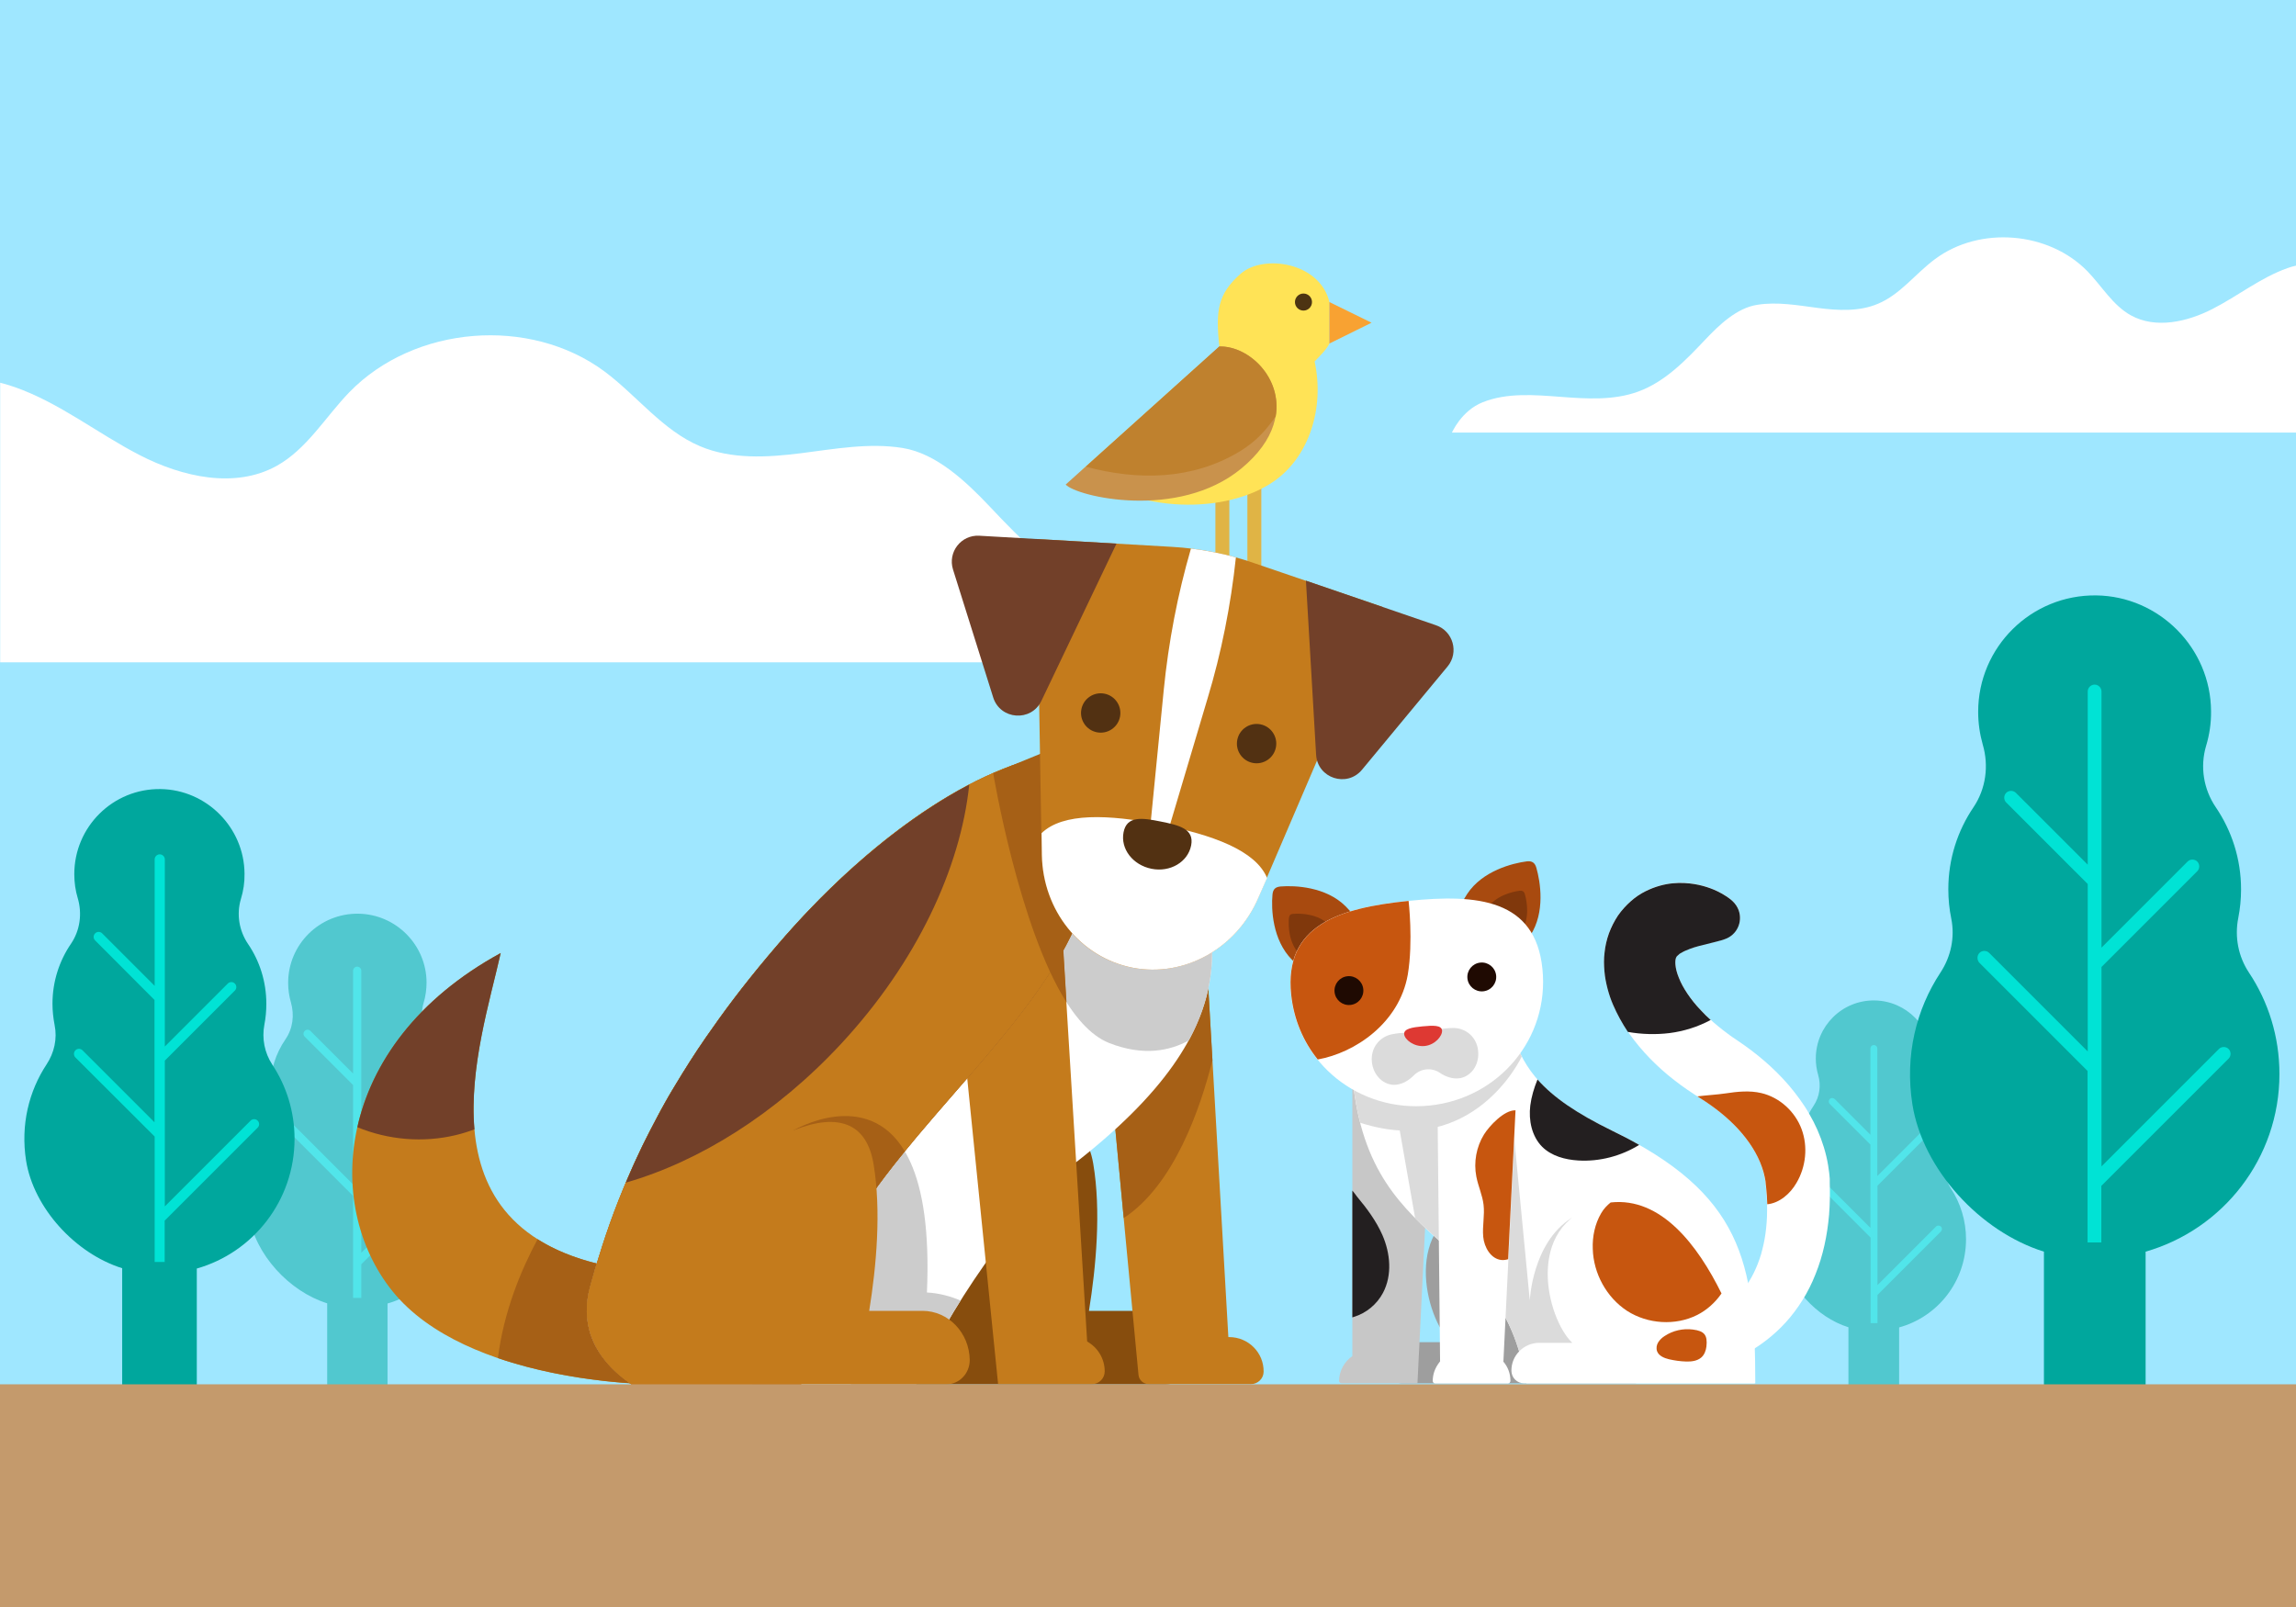 <?xml version="1.0" encoding="utf-8"?>
<!-- Generator: Adobe Illustrator 19.2.1, SVG Export Plug-In . SVG Version: 6.00 Build 0)  -->
<svg version="1.1" id="Layer_1" xmlns="http://www.w3.org/2000/svg" xmlns:xlink="http://www.w3.org/1999/xlink" x="0px" y="0px"
	 viewBox="0 0 1400 980" style="enable-background:new 0 0 1400 980;" xml:space="preserve">
<style type="text/css">
	.st0{fill:#55B76E;}
	.st1{fill:#D9898A;}
	.st2{fill:#EDABAD;}
	.st3{fill:#1C75BC;}
	.st4{fill:#603913;}
	.st5{fill:#D1D3D4;}
	.st6{fill:#36322F;}
	.st7{fill:#AEB8B1;}
	.st8{fill:#BF5256;}
	.st9{fill:#E07477;}
	.st10{fill:#F4FCF1;}
	.st11{fill:#5D5B5E;}
	.st12{fill:#BCBEC0;}
	.st13{fill:#FFA3A6;}
	.st14{fill:#1F1C1B;}
	.st15{fill:#90D3F0;}
	.st16{fill:url(#SVGID_1_);}
	.st17{fill:#FFFFFF;}
	.st18{fill:#75C4E6;}
	.st19{fill:#00A79D;}
	.st20{fill:#122838;}
	.st21{fill:#AB663E;}
	.st22{fill:#BF7A50;}
	.st23{fill:#5C2714;}
	.st24{fill:#89391E;}
	.st25{fill:#FFADAD;}
	.st26{fill:#0A548F;}
	.st27{fill:#FF6B9C;}
	.st28{fill:#DB4F7E;}
	.st29{fill:#27AAE1;}
	.st30{fill:#E09292;}
	.st31{fill:#9FE7FF;}
	.st32{opacity:0.49;}
	.st33{fill:#00E3D5;}
	.st34{fill:#E0B445;}
	.st35{fill:#FFE356;}
	.st36{fill:#C9924C;}
	.st37{fill:#BF812E;}
	.st38{fill:#F8A232;}
	.st39{fill:#4D3412;}
	.st40{fill:#231F20;}
	.st41{fill:#C7560F;}
	.st42{fill:#9E9E9E;}
	.st43{fill:#C7C7C7;}
	.st44{fill:#DBDBDB;}
	.st45{fill:#A84A0F;}
	.st46{fill:#80380C;}
	.st47{fill:#1F0A02;}
	.st48{fill:#DE3933;}
	.st49{fill:#C47B1C;}
	.st50{fill:#A66016;}
	.st51{fill:#874D0D;}
	.st52{fill:#CCCCCC;}
	.st53{fill:#724029;}
	.st54{fill:#523112;}
	.st55{fill:#C49A6C;}
	.st56{opacity:0.8;fill:#F9F9F9;}
	.st57{fill:#36D186;}
	.st58{fill:#2DAD6E;}
	.st59{opacity:0.15;}
	.st60{fill:#F8DB6B;}
	.st61{fill:#F8E38A;}
	.st62{fill:#4A1607;}
	.st63{fill:#692108;}
	.st64{fill:#90300A;}
	.st65{fill:#292929;}
	.st66{fill:#9E5136;}
	.st67{fill:#542F1E;}
	.st68{fill:#A38360;}
	.st69{fill:url(#SVGID_2_);}
	.st70{fill:#F7941E;}
	.st71{fill:#F9ED32;}
	.st72{fill:#E6E7E8;}
	.st73{fill:#6D6E71;}
	.st74{fill:#F15A29;}
	.st75{fill:#C44318;}
	.st76{fill:#FAB980;}
	.st77{fill:#A13713;}
	.st78{fill:#541F0E;}
	.st79{fill:#FFC94D;}
	.st80{fill:#705339;}
	.st81{fill:#DBA370;}
	.st82{fill:#FAE2CF;}
	.st83{fill:#F0D0B4;}
	.st84{fill:#C99567;}
	.st85{fill:#B0825A;}
	.st86{fill:#00544F;}
	.st87{clip-path:url(#SVGID_4_);}
	.st88{fill:#415354;}
	.st89{fill:#B0FCFF;}
	.st90{fill:#57402D;}
</style>
<g>
	<rect x="0" class="st31" width="1400" height="980"/>
	<path class="st17" d="M830.4,372.5c-24.8-9.9-52.7-7.5-79.3-5.5s-54.2,3.8-79.3-5.3c-27.4-10-48.5-31.8-68.5-53
		c-14.3-15.1-32.4-32.2-52.9-35.5c-20.5-3.3-41.5,0.6-62.1,3.2c-20.6,2.6-42.4,3.8-61.5-4.3c-22.7-9.6-38.3-30.7-58.1-45.5
		c-45.6-33.9-116.1-28.2-155.7,12.6c-14.7,15.2-25.8,34.6-44.3,44.9c-25.4,14.1-57.6,6.8-83.4-6.5c-25.9-13.3-49-32-76.5-41.6
		c-2.8-1-5.7-1.8-8.7-2.6v170.5h861.9C861.9,403.9,852.6,381.4,830.4,372.5z"/>
	<path class="st17" d="M904.1,245.3c14.8-5.9,31.5-4.5,47.4-3.3c15.9,1.2,32.4,2.3,47.4-3.2c16.4-6,28.9-19,40.9-31.7
		c8.5-9,19.3-19.3,31.6-21.2c12.3-2,24.8,0.3,37.1,1.9c12.3,1.6,25.3,2.3,36.7-2.6c13.6-5.7,22.8-18.4,34.7-27.2
		c27.2-20.3,69.3-16.9,93,7.5c8.8,9.1,15.4,20.7,26.4,26.8c15.2,8.4,34.4,4,49.8-3.9c15.5-7.9,29.3-19.1,45.7-24.9
		c1.7-0.6,3.4-1.1,5.2-1.5v101.8H885.3C885.3,264.1,890.8,250.6,904.1,245.3z"/>
	<g class="st32">
		<path class="st19" d="M284.8,730.5c0-13.6-4.1-26.2-11-36.8c-3.8-5.8-5.2-12.9-3.9-19.8c0.7-3.3,1-6.8,1-10.3
			c0-11-3.4-21.3-9.1-29.7c-4.4-6.5-5.8-14.7-3.5-22.3c1.2-4,1.8-8.2,1.8-12.5c-0.1-22.9-18.7-41.6-41.6-41.9
			c-23.6-0.3-42.8,18.7-42.8,42.2c0,4.1,0.6,8.1,1.7,11.9c2.2,7.7,1.2,16-3.4,22.6c-5.8,8.5-9.2,18.7-9.2,29.8
			c0,3.6,0.4,7.2,1.1,10.6c1.4,6.8-0.1,13.8-3.9,19.5c-8.8,13.3-13,30-10.1,47.7c3.7,23.5,24.5,46.1,47.6,53.3v92.4h36.8v-92.3
			C264.3,786.8,284.8,761.1,284.8,730.5z"/>
		<path class="st33" d="M176.1,686.6c1-1,2.5-1,3.5,0l35.7,35.7v-60.6l-29.5-29.5c-1-1-1-2.5,0-3.5c1-1,2.5-1,3.5,0l26,26V592
			c0-1.4,1.1-2.5,2.5-2.5c1.4,0,2.5,1.1,2.5,2.5v68.7c0,0,0,0,0,0v24.1l31.2-31.2c1-1,2.5-1,3.5,0c1,1,1,2.5,0,3.5l-34.7,34.7V764
			l42.6-42.6c1-1,2.5-1,3.5,0c1,1,1,2.5,0,3.5l-46.1,46.1v20.5h-5v-62.2l-39.2-39.2C175.2,689.2,175.2,687.6,176.1,686.6z"/>
	</g>
	<g class="st32">
		<path class="st19" d="M1198.8,755.7c0-11.4-3.4-22-9.2-30.9c-3.2-4.9-4.4-10.9-3.3-16.6c0.6-2.8,0.8-5.7,0.8-8.7
			c0-9.3-2.8-17.8-7.7-25c-3.7-5.5-4.8-12.3-2.9-18.7c1-3.3,1.5-6.8,1.5-10.5c-0.1-19.2-15.7-34.9-34.9-35.2
			c-19.8-0.3-35.9,15.7-35.9,35.4c0,3.5,0.5,6.8,1.4,9.9c1.9,6.4,1,13.4-2.8,19c-4.8,7.1-7.7,15.7-7.7,25c0,3,0.3,6,0.9,8.9
			c1.2,5.7-0.1,11.5-3.3,16.4c-7.4,11.2-10.9,25.2-8.5,40c3.1,19.7,20.5,38.7,39.9,44.7v77.5h30.9v-77.4
			C1181.6,803,1198.8,781.4,1198.8,755.7z"/>
		<path class="st33" d="M1107.6,718.9c0.8-0.8,2.1-0.8,3,0l29.9,29.9V698l-24.8-24.8c-0.8-0.8-0.8-2.1,0-3c0.8-0.8,2.1-0.8,3,0
			l21.8,21.8v-52.6c0-1.2,0.9-2.1,2.1-2.1c1.2,0,2.1,0.9,2.1,2.1v57.6c0,0,0,0,0,0v20.2l26.2-26.2c0.8-0.8,2.1-0.8,3,0
			c0.8,0.8,0.8,2.1,0,3l-29.1,29.1v60.6l35.7-35.7c0.8-0.8,2.1-0.8,3,0c0.8,0.8,0.8,2.1,0,3l-38.7,38.7v17.2h-4.2v-52.2l-32.9-32.9
			C1106.8,721.1,1106.8,719.7,1107.6,718.9z"/>
	</g>
	<g>
		<path class="st19" d="M1389.9,655c0-22.9-6.8-44.2-18.6-61.9c-6.5-9.8-8.8-21.8-6.5-33.3c1.1-5.6,1.7-11.4,1.7-17.4
			c0-18.6-5.7-35.8-15.4-50.1c-7.5-11-9.7-24.8-5.9-37.5c2-6.7,3.1-13.7,3-21.1c-0.2-38.5-31.6-70.1-70-70.6
			c-39.7-0.5-72,31.5-72,71c0,6.9,1,13.6,2.8,20c3.8,12.9,1.9,26.9-5.6,38.1c-9.7,14.3-15.4,31.5-15.4,50.1c0,6.1,0.6,12.1,1.8,17.9
			c2.3,11.4-0.2,23.2-6.6,32.9c-14.8,22.5-21.8,50.5-17.1,80.4c6.3,39.6,41.2,77.6,80.2,89.8v155.5h62V763.3
			C1355.4,749.8,1389.9,706.4,1389.9,655z"/>
		<path class="st33" d="M1207,581.1c1.6-1.6,4.3-1.6,5.9,0l60.1,60.1V539.1l-49.7-49.7c-1.6-1.6-1.6-4.3,0-5.9
			c1.6-1.6,4.3-1.6,5.9,0l43.8,43.8V421.7c0-2.3,1.9-4.2,4.2-4.2c2.3,0,4.2,1.9,4.2,4.2v115.7c0,0,0,0,0,0v40.5l52.5-52.5
			c1.6-1.6,4.3-1.6,5.9,0c1.6,1.6,1.6,4.3,0,5.9l-58.4,58.4v121.6l71.6-71.6c1.6-1.6,4.3-1.6,5.9,0c1.6,1.6,1.6,4.3,0,5.9
			l-77.6,77.6v34.5h-8.4V653.1l-66-66C1205.4,585.4,1205.4,582.7,1207,581.1z"/>
	</g>
	<g>
		<path class="st19" d="M179.6,694.5c0-16.7-5-32.3-13.6-45.3c-4.7-7.2-6.4-15.9-4.8-24.3c0.8-4.1,1.2-8.4,1.2-12.7
			c0-13.6-4.1-26.2-11.2-36.6c-5.4-8-7.1-18.1-4.3-27.4c1.5-4.9,2.3-10,2.2-15.4c-0.2-28.1-23.1-51.2-51.2-51.6
			c-29-0.4-52.6,23-52.6,51.9c0,5.1,0.7,10,2.1,14.6c2.8,9.5,1.4,19.7-4.1,27.8c-7.1,10.4-11.3,23-11.3,36.6c0,4.5,0.5,8.8,1.3,13
			c1.7,8.3-0.2,16.9-4.9,24c-10.8,16.4-15.9,36.9-12.5,58.7c4.6,28.9,30.1,56.7,58.6,65.6v113.6H120V773.6
			C154.4,763.8,179.6,732.1,179.6,694.5z"/>
		<path class="st33" d="M46,640.5c1.2-1.2,3.1-1.2,4.3,0l43.9,43.9v-74.6L58,573.5c-1.2-1.2-1.2-3.1,0-4.3c1.2-1.2,3.1-1.2,4.3,0
			l32,32v-77.1c0-1.7,1.4-3.1,3.1-3.1c1.7,0,3.1,1.4,3.1,3.1v84.5c0,0,0,0,0,0v29.6l38.4-38.4c1.2-1.2,3.1-1.2,4.3,0
			c1.2,1.2,1.2,3.1,0,4.3l-42.7,42.7v88.9l52.3-52.3c1.2-1.2,3.1-1.2,4.3,0c1.2,1.2,1.2,3.1,0,4.3l-56.7,56.7v25.2h-6.1v-76.5
			L46,644.9C44.8,643.7,44.8,641.7,46,640.5z"/>
	</g>
	<g>
		<g>
			<rect x="741.1" y="259.8" class="st34" width="8.5" height="94.2"/>
			<rect x="760.6" y="259.8" class="st34" width="8.5" height="94.2"/>
			<path class="st35" d="M810.6,209.6v-25.4c-5.7-24.3-40.5-29.5-54.3-17.1c-13.6,12.2-15.2,21.9-12.8,44.3l-84,75.5
				c33.6,26.4,88.3,26.8,117.3,6.6c21.3-14.8,31-44.5,24.8-73.1C804.6,217.3,808.7,213.3,810.6,209.6z"/>
			<path class="st36" d="M744.2,211.3h-0.7l-93.7,84.2c6.7,7.4,68.5,21.9,107-9.7C799.8,250.4,769.2,211.3,744.2,211.3z"/>
			<path class="st37" d="M744.2,211.3h-0.7l-81.4,73.3c31.9,8.6,64.8,8,93.3-9c11.9-7.1,17.6-14.9,22.5-21.7
				C781.8,230.3,761.7,211.3,744.2,211.3z"/>
			<polygon class="st38" points="836.3,196.8 810.6,184.2 810.6,209.5 			"/>
			<circle class="st39" cx="794.8" cy="184.2" r="5.2"/>
		</g>
		<g>
			<g>
				<path class="st17" d="M1028.8,837.2c0,0,0.4-0.1,1.1-0.2c0.4-0.1,0.8-0.1,1.3-0.2c0.5-0.1,1.1-0.2,1.9-0.3
					c3.2-0.6,7.6-1.6,13.2-3.3c1.4-0.4,2.9-0.9,4.4-1.5c1.5-0.6,3.1-1.2,4.8-1.9c3.3-1.4,6.9-3.1,10.6-5.2
					c7.4-4.2,15.4-10.1,22.7-18.1c1.8-2,3.6-4.1,5.3-6.4c1.7-2.2,3.3-4.6,4.9-7.1c3.1-4.9,5.8-10.3,8-15.9
					c4.6-11.3,7.2-23.7,8.3-36.4c0.5-6.3,0.6-12.9,0.4-19.2l0-1.2l0-0.6l0-0.1l0-0.5l0-0.3l-0.2-2.2c-0.1-1-0.2-2.1-0.4-3.2
					l-0.4-2.8c-0.6-3.7-1.5-7.4-2.6-11c-2.2-7.2-5.2-14-8.9-20.3c-1.8-3.2-3.8-6.2-5.9-9.1c-2.1-2.9-4.3-5.7-6.6-8.4
					c-9.2-10.7-19.9-19.6-30.9-27c-1.1-0.8-2.3-1.6-3.4-2.3l-1.4-1c-0.5-0.3-1-0.7-1.5-1.1c-2-1.5-4-3-5.9-4.6
					c-3.8-3.1-7.3-6.4-10.4-9.7c-3.1-3.3-5.9-6.7-8.2-10.1c-2.3-3.4-4.1-6.7-5.3-9.8c-1.3-3.1-1.9-5.8-2.1-8
					c-0.2-2.2,0.1-3.6,0.4-4.3c0.3-0.7,0.5-0.9,1-1.3c0.2-0.2,0.5-0.5,0.9-0.8c0.2-0.1,0.4-0.3,0.7-0.5c0.2-0.2,0.6-0.3,0.9-0.5
					c1.3-0.7,2.9-1.5,4.8-2.2c1.8-0.7,3.8-1.3,5.7-1.8c3.9-1.1,7.5-1.9,10-2.5c1.3-0.4,2.3-0.6,3-0.8c0.7-0.2,1.1-0.3,1.1-0.3
					l1.7-0.6c7.2-2.5,10.9-10.4,8.4-17.5c-0.8-2.2-2.1-4.1-3.7-5.6c0,0-0.3-0.3-1-0.9c-0.7-0.6-1.7-1.4-3.2-2.3
					c-2.9-1.9-7.3-4.3-13.8-6.1c-3.3-0.9-7.1-1.6-11.5-1.8c-4.4-0.2-9.5,0.2-15.1,1.7c-2.8,0.8-5.7,1.9-8.7,3.4c-3,1.5-6,3.5-8.8,6
					c-2.8,2.5-5.5,5.4-7.8,8.7c-2.3,3.3-4.2,7-5.5,10.8c-1.4,3.8-2.3,7.8-2.7,11.7c-0.4,3.9-0.4,7.7-0.1,11.4
					c0.3,3.7,1,7.3,1.9,10.7c0.9,3.5,2.1,6.8,3.4,9.9c5.4,12.7,13.5,23.5,22.6,32.9c4.6,4.7,9.5,9.1,14.7,13.1c2.6,2,5.2,4,7.9,5.8
					c0.7,0.5,1.4,1,2.1,1.4l2.1,1.4c1.3,0.8,2.6,1.7,3.9,2.5c8.6,5.3,16.5,11.7,23,18.8c6.5,7.1,11.6,14.9,14.3,22.9
					c0.7,2,1.3,4,1.7,6l0.3,1.5c0.1,0.4,0.1,0.8,0.2,1.1l0.2,2.1l0,0.3c0,0.4,0-0.4,0-0.2l0,0.1l0.1,0.5l0.1,1
					c0.5,5.1,0.8,9.9,0.7,14.7c0,4.8-0.4,9.4-1,13.8c-0.6,4.4-1.6,8.7-2.7,12.6c-2.4,7.9-5.8,14.8-10,20.5
					c-4.1,5.7-8.9,10.3-13.7,13.9c-4.8,3.6-9.6,6.3-13.6,8.2c-4.1,2-7.6,3.3-9.7,4.1c-0.5,0.2-1.2,0.4-1.6,0.6
					c-0.5,0.2-0.9,0.3-1.3,0.4c-0.7,0.2-1,0.4-1,0.4c-6.4,2.2-9.9,9.2-7.7,15.6C1017.1,834.7,1023,838.1,1028.8,837.2z"/>
				<path class="st40" d="M983.6,612.8c-1.4-3.2-2.5-6.5-3.4-9.9c-0.9-3.5-1.6-7-1.9-10.7c-0.3-3.7-0.4-7.5,0.1-11.4
					c0.4-3.9,1.3-7.8,2.7-11.7c1.4-3.8,3.3-7.5,5.5-10.8c2.3-3.3,5-6.2,7.8-8.7c2.8-2.5,5.8-4.5,8.8-6c3-1.5,5.9-2.6,8.7-3.4
					c5.6-1.6,10.7-1.9,15.1-1.7c4.4,0.2,8.2,0.9,11.5,1.8c6.5,1.8,10.9,4.2,13.8,6.1c1.4,0.9,2.5,1.7,3.2,2.3c0.7,0.6,1,0.9,1,0.9
					c1.6,1.5,2.9,3.4,3.7,5.6c2.5,7.2-1.2,15-8.4,17.5l-1.7,0.6c0,0-0.4,0.1-1.1,0.3c-0.7,0.2-1.7,0.4-3,0.8
					c-2.6,0.6-6.2,1.5-10,2.5c-1.9,0.5-3.9,1.1-5.7,1.8c-1.8,0.7-3.5,1.4-4.8,2.2c-0.3,0.2-0.6,0.3-0.9,0.5
					c-0.3,0.1-0.5,0.3-0.7,0.5c-0.4,0.3-0.7,0.6-0.9,0.8c-0.5,0.4-0.7,0.6-1,1.3c-0.3,0.7-0.6,2.1-0.4,4.3c0.2,2.2,0.8,4.9,2.1,8
					c1.2,3.1,3,6.4,5.3,9.8c2.3,3.4,5,6.8,8.2,10.1c1.8,2,3.8,3.9,5.9,5.8c-7.8,4.2-16.4,6.9-25.1,8c-8.1,1-16.9,0.8-25.4-0.7
					C989.1,624,986.1,618.6,983.6,612.8z"/>
				<path class="st41" d="M1077.6,734.4c-0.1-3.4-0.3-6.8-0.7-10.4l-0.1-1l-0.1-0.5l0-0.1c0-0.1,0,0.6,0,0.2l0-0.3l-0.2-2.1
					c-0.1-0.4-0.1-0.8-0.2-1.1l-0.3-1.5c-0.4-2-1-4-1.7-6c-2.8-8-7.8-15.8-14.3-22.9c-6.5-7.1-14.4-13.4-23-18.8
					c-0.7-0.4-1.3-0.8-2-1.3c5.6-0.7,11.6-1,17.1-1.8c7.2-1.1,14.7-1.9,21.9-0.2c11.1,2.6,20.5,11.2,24.5,21.9
					c4,10.7,2.7,23.1-3.1,32.9C1091.6,728,1085,733.7,1077.6,734.4z"/>
			</g>
			<path class="st42" d="M864.2,818.5h20.4c-15.8-15.1-30-72.5,15.9-85.4c66-18.6,97.1,110.5,97.1,110.5h-61.4h-31h-50.5
				c-4.3,0-7.8-3.5-7.8-7.8v0C846.9,826.2,854.6,818.5,864.2,818.5z"/>
			<path class="st43" d="M824.6,827V652.7h49.1l-9.4,190.9h-2h-37.7h-6.5c-0.9,0-1.6-0.7-1.6-1.6C816.6,835.8,819.8,830.3,824.6,827
				z"/>
			<path class="st17" d="M930.7,843.6c-16.1-101.7-107-75.8-107-209.6c0-29.5,87.1-29.5,101.7,4.9c8.7,20.6,24.8,34.7,57.4,50.5
				c79.4,38.6,87.5,80.2,87.5,154.2H930.7z"/>
			<path class="st40" d="M824.6,726.1c0.9,0.9,1.8,2.3,2.9,3.7c6,7.2,11.6,14.7,15.4,23.3c4.9,11.2,6.1,24.5,0.4,35.3
				c-3.7,7-10.2,12.4-17.8,14.7c-0.3,0.1-0.6,0.2-0.9,0.3V726.1z"/>
			<path class="st44" d="M978,837.3l23.7-21.2c0,0-8-47-43.5-73.3c-24,15.2-25.4,50.3-25.4,50.3l-9.5-99l-19.5,46l1.4,44.1
				c11.1,13.7,20.3,30.6,24.8,55.5L978,837.3z"/>
			<path class="st17" d="M938.6,818.9h20.1c-15.6-14.9-29.5-71.3,15.6-84.1c64.9-18.3,95.6,108.8,95.6,108.8h-60.4H979h-49.7
				c-4.2,0-7.7-3.4-7.7-7.7v0C921.5,826.5,929.2,818.9,938.6,818.9z"/>
			<path class="st40" d="M982.7,689.4c6,2.9,11.6,5.8,16.8,8.8c-11,6.8-24.2,10.3-37.2,9.5c-8-0.5-16.2-2.7-21.9-8.3
				c-6.4-6.4-8.4-16.2-7.3-25.2c0.7-5.5,2.3-10.7,4.4-15.9C947.3,669.4,961.5,679,982.7,689.4z"/>
			<path class="st41" d="M1034.9,801.9c5.9-3,11-7.6,14.8-13.1c-14.5-29.4-36.8-58.9-67.6-55.5c-2.2,1.8-4.2,3.8-5.8,6.6
				c-3.8,6.5-5.4,14.2-5.1,21.7c0.4,15,8.4,29.6,20.9,37.8C1004.7,807.5,1021.6,808.6,1034.9,801.9z"/>
			<path class="st41" d="M1015.1,814.7c-1.6,1-3,2.3-4,3.9c-1,1.6-1.3,3.6-0.7,5.4c1,2.8,4.3,4.2,7.2,4.9c3.5,0.8,7,1.3,10.5,1.4
				c3.2,0.1,6.7-0.3,9.2-2.4c1.9-1.6,2.9-4.2,3.2-6.7c0.8-7.1-1.3-9.5-8.2-10.4C1026.3,810,1020.1,811.4,1015.1,814.7z"/>
			<path class="st44" d="M891.2,769.2l-8.9-92l-29.7,7.1l10.3,58.6C872.1,752.1,881.9,760.2,891.2,769.2z"/>
			<path class="st17" d="M878.1,830.2l-1.8-177.5h49.1l-8.7,177.7c2.7,3.1,4.3,7.2,4.3,11.7c0,0.9-0.7,1.6-1.6,1.6H916h-39.7h-1.1
				c-0.9,0-1.6-0.7-1.6-1.6C873.7,838.6,874.5,834.7,878.1,830.2z"/>
			<path class="st41" d="M904.9,691.8c-4.7,7.6-6.4,17-4.7,25.7c1.1,5.8,3.7,11.3,4.4,17.1c0.8,6.5-0.8,13.1-0.2,19.6
				s4.7,13.6,11.2,14.2c1.4,0.1,2.7-0.1,4-0.5l4.5-90.8C917.1,676.9,908.1,686.7,904.9,691.8z"/>
			<path class="st44" d="M927.9,644.3c-0.9-1.8-1.8-3.5-2.5-5.4c-14.6-34.4-101.7-34.4-101.7-4.9c0,20.2,2.1,36.8,5.7,50.7
				C898.9,707.1,927.9,644.3,927.9,644.3z"/>
			<g>
				<g>
					<g>
						<path class="st45" d="M787.8,585.3c-12-12.1-12.7-31.1-11.9-39.7c0.3-3.3,1.7-4.7,5-5c8.6-0.7,27.6,0.1,39.6,12.1
							c16.1,16.2,9.6,24.2,0.5,33.2C812,595,804.4,602,787.8,585.3z"/>
						<path class="st46" d="M792.4,581.8c-6.6-6.6-6.9-17.1-6.5-21.8c0.2-1.8,0.9-2.6,2.7-2.7c4.7-0.4,15.2,0,21.7,6.7
							c8.8,8.9,5.2,13.3,0.3,18.2C805.6,587.1,801.5,590.9,792.4,581.8z"/>
					</g>
				</g>
				<g>
					<g>
						<path class="st45" d="M933.1,570.5c9.3-14.2,6.1-33,3.7-41.3c-0.9-3.1-2.6-4.3-5.9-3.9c-8.5,1.1-27,5.7-36.3,19.9
							c-12.5,19.1-4.5,25.7,6.2,32.6S920.2,590.2,933.1,570.5z"/>
						<path class="st46" d="M927.8,567.9c5.1-7.8,3.3-18.1,2-22.6c-0.5-1.7-1.5-2.3-3.2-2.1c-4.7,0.6-14.8,3.1-19.9,10.9
							c-6.9,10.5-2.4,14.1,3.4,17.9C915.9,575.8,920.8,578.7,927.8,567.9z"/>
					</g>
				</g>
				<path class="st17" d="M787.2,606.5c4.3,42.3,42,72,84.4,67.7c42.3-4.3,73.3-41,68.9-83.4c-4.3-42.3-39.4-45.8-81.7-41.4
					C816.5,553.7,782.9,564.2,787.2,606.5z"/>
				<path class="st41" d="M858.9,549.4c-42.3,4.3-76,14.8-71.6,57.1c1.6,15.2,7.4,28.7,16.2,39.6c22.6-4,49.7-22.1,54.9-51.7
					C861.8,574.1,858.9,549.4,858.9,549.4z"/>
				
					<ellipse transform="matrix(0.995 -0.102 0.102 0.995 -57.201 86.779)" class="st47" cx="822.2" cy="604.2" rx="8.8" ry="8.8"/>
				
					<ellipse transform="matrix(0.995 -0.102 0.102 0.995 -55.938 94.979)" class="st47" cx="903.2" cy="595.9" rx="8.8" ry="8.8"/>
				<g>
					<path class="st44" d="M848.4,630.8c6.6-1.4,15.2-1.6,19.4,1.7c3.4-4.1,11.9-5.6,18.6-5.6c7.4,0.1,14.1,5.5,14.9,14
						c0.9,8.5-4.4,15.9-11.8,16.7c-4,0.4-8.1-1-11.6-3.4c-4.9-3.3-11.6-2.7-15.8,1.6c-3,3-6.6,5.2-10.7,5.7
						c-7.4,0.8-14.1-5.5-14.9-14S841.2,632.4,848.4,630.8z"/>
					<path class="st48" d="M856.2,630.7c0.3,3.3,6,7.8,12.4,7.2c6.4-0.6,11-6.2,10.7-9.5c-0.3-3.3-5.5-3.1-11.9-2.5
						C861,626.5,855.9,627.4,856.2,630.7z"/>
				</g>
			</g>
		</g>
		<g>
			<path class="st49" d="M397.3,844.2c0,0-112.7-0.6-158-56.8c-42.7-53-35-151,66-206.2c-13,57.9-54.3,172.9,76.3,192.9
				S397.3,844.2,397.3,844.2z"/>
			<path class="st50" d="M327.8,755.7c-10.1,18.8-20.6,44-24.2,72.5c45.9,15.7,93.7,15.9,93.7,15.9s24.8-10.8,38.3-24.4l2.1-27.7
				c-8.3-7-25.4-13.3-56.1-18C358.8,770.6,341.2,764.2,327.8,755.7z"/>
			<g>
				<path class="st51" d="M696.6,799.4H664c4.3-26.7,7.5-60.9,2.6-89.8c-9.7-57.1-87-7-130.8,43.2s-16.8,91.4-16.8,91.4h108.3h27.4
					H711c7.8,0,14.2-6.6,14.2-14.8l0,0C725.1,812.8,712.4,799.4,696.6,799.4z"/>
			</g>
			<g>
				<path class="st49" d="M749.5,815.4h-0.5l-19.6-341.1h-69.6l34.4,364.1c0.3,3.2,3,5.7,6.3,5.7h2.4h47.7h12.1
					c4.2,0,7.7-3.3,7.8-7.5C770.7,824.9,761.2,815.4,749.5,815.4z"/>
			</g>
			<path class="st50" d="M675.7,641.7l9.5,101.1c30.6-20,46.7-66.7,54.1-96.2l-3.9-68.1L675.7,641.7z"/>
			<path class="st17" d="M558.7,844.2c16.6-41.6,63-108.9,94.2-132.9c115.2-88.5,89.4-147.4,66.3-209.9
				C688.3,417.9,572,464.8,479,570.7c-76,86.4-103.8,157.4-119.2,214.2c-5.4,19.9-0.6,41.5,25.2,59.2H558.7z"/>
			<path class="st52" d="M483.9,689.3l-25.2,154.8h100c5.9-14.8,15.6-32.8,27-51c-5.9-2.5-12.8-4.5-20.5-4.9
				C571.8,637.2,483.9,689.3,483.9,689.3z"/>
			<path class="st52" d="M719.2,501.4c-12.7-34.3-39.8-46.6-73.7-41.8l-37.6,18.9c0,0,21.5,139.1,68.5,157.6
				c20.7,8.1,36.8,4.8,48.5-1.6C751.9,584.8,734.9,543.9,719.2,501.4z"/>
			<g>
				<path class="st49" d="M662.9,818.1l-19.6-319.8l-67.1,24.9l32.4,320.9h55.9h1.3c4.3,0,7.8-3.5,7.8-7.8
					C673.6,828.5,669.3,821.7,662.9,818.1z"/>
			</g>
			<path class="st53" d="M510.7,764.2C538,702,621.3,636,652.9,570.7c22-45.3,8.7-89.2-1.5-111.8c-49.5,4-115.4,46.8-172.5,111.8
				c-15.4,17.6-28.9,34.5-40.6,50.8c-1.8,2.5-3.6,5-5.3,7.5c-0.9,1.2-1.7,2.5-2.6,3.7c-6.8,9.8-12.9,19.5-18.5,28.8
				c-0.7,1.2-1.4,2.3-2.1,3.5c-1.4,2.3-2.7,4.6-4,6.9c-2,3.5-3.8,6.9-5.6,10.3c-2.4,4.5-4.7,9-6.9,13.4c-1.1,2.2-2.2,4.4-3.2,6.6
				c-9.8,20.6-17.2,39.9-23,58c-1.2,3.8-2.4,7.5-3.5,11.2c-0.5,1.8-1.1,3.7-1.6,5.5c-0.8,2.7-1.5,5.4-2.3,8.1
				c-0.5,1.9-0.9,3.7-1.2,5.6c-0.2,1.3-0.4,2.5-0.5,3.8c-0.1,0.6-0.1,1.3-0.1,1.9c-0.6,9.7,1.7,19.6,7.9,29.1c0.7,1,1.4,2.1,2.2,3.1
				c3.7,4.9,8.5,9.6,14.7,14.1c0.8,0.6,1.5,1.1,2.4,1.7h103.4C488.4,844.2,483.4,826.4,510.7,764.2z"/>
			<g>
				<path class="st49" d="M510.7,764.2C538,702,621.3,636,652.9,570.7c22-45.3,8.7-89.2-1.5-111.8c-49.5,4-115.4,46.8-172.5,111.8
					c-15.4,17.6-28.9,34.5-40.6,50.8c-1.8,2.5-3.6,5-5.3,7.5c-0.9,1.2-1.7,2.5-2.6,3.7c-6.8,9.8-12.9,19.5-18.5,28.8
					c-0.7,1.2-1.4,2.3-2.1,3.5c-1.4,2.3-2.7,4.6-4,6.9c-2,3.5-3.8,6.9-5.6,10.3c-2.4,4.5-4.7,9-6.9,13.4c-1.1,2.2-2.2,4.4-3.2,6.6
					c-9.8,20.6-17.2,39.9-23,58c-1.2,3.8-2.4,7.5-3.5,11.2c-0.5,1.8-1.1,3.7-1.6,5.5c-0.8,2.7-1.5,5.4-2.3,8.1
					c-0.5,1.9-0.9,3.7-1.2,5.6c-0.2,1.3-0.4,2.5-0.5,3.8c-0.1,0.6-0.1,1.3-0.1,1.9c-0.6,9.7,1.7,19.6,7.9,29.1
					c0.7,1,1.4,2.1,2.2,3.1c3.7,4.9,8.5,9.6,14.7,14.1c0.8,0.6,1.5,1.1,2.4,1.7h103.4C488.4,844.2,483.4,826.4,510.7,764.2z"/>
			</g>
			<g>
				<path class="st49" d="M510.7,764.2C538,702,621.3,636,652.9,570.7c22-45.3,8.7-89.2-1.5-111.8c-49.5,4-115.4,46.8-172.5,111.8
					c-15.4,17.6-28.9,34.5-40.6,50.8c-1.8,2.5-3.6,5-5.3,7.5c-0.9,1.2-1.7,2.5-2.6,3.7c-6.8,9.8-12.9,19.5-18.5,28.8
					c-0.7,1.2-1.4,2.3-2.1,3.5c-1.4,2.3-2.7,4.6-4,6.9c-2,3.5-3.8,6.9-5.6,10.3c-2.4,4.5-4.7,9-6.9,13.4c-1.1,2.2-2.2,4.4-3.2,6.6
					c-9.8,20.6-17.2,39.9-23,58c-1.2,3.8-2.4,7.5-3.5,11.2c-0.5,1.8-1.1,3.7-1.6,5.5c-0.8,2.7-1.5,5.4-2.3,8.1
					c-0.5,1.9-0.9,3.7-1.2,5.6c-0.2,1.3-0.4,2.5-0.5,3.8c-0.1,0.6-0.1,1.3-0.1,1.9c-0.6,9.7,1.7,19.6,7.9,29.1
					c0.7,1,1.4,2.1,2.2,3.1c3.7,4.9,8.5,9.6,14.7,14.1c0.8,0.6,1.5,1.1,2.4,1.7h103.4C488.4,844.2,483.4,826.4,510.7,764.2z"/>
			</g>
			<g>
				<path class="st53" d="M591,478.5c-36.6,19.2-76.1,51.3-112.1,92.2c-15.4,17.6-28.9,34.5-40.6,50.8c-1.8,2.5-3.6,5-5.3,7.5
					c-0.9,1.2-1.7,2.5-2.6,3.7c-6.8,9.8-12.9,19.5-18.5,28.8c-0.7,1.2-1.4,2.3-2.1,3.5c-1.4,2.3-2.7,4.6-4,6.9
					c-2,3.5-3.8,6.9-5.6,10.3c-2.4,4.5-4.7,9-6.9,13.4c-1.1,2.2-2.2,4.4-3.2,6.6c-3.1,6.4-5.9,12.8-8.5,19
					c44.7-12.8,91.6-41.9,131.4-84.8C558.9,586.9,585.7,529.4,591,478.5z"/>
			</g>
			<g>
				<path class="st50" d="M651.1,459c-1.2,0.1-2.5,0.2-3.8,0.4c-0.3,0-0.7,0.1-1,0.1c-0.3,0-1.7-3.9-2-3.9l-38.7,15.9
					c0,0,15.7,94.2,44.7,139.7l-1.9-31.6c1.6-3,3.2-5.9,4.6-8.9c22-45.3,8.7-89.2-1.5-111.8C651.3,458.9,651.2,459,651.1,459z"/>
			</g>
			<g>
				<g>
					<path class="st49" d="M714.8,333.5l-82.9-4.8l3.3,192.7c0.6,33.9,23.5,62.4,55.1,68.7c31.7,6.2,63.7-11.6,77-42.8l75.9-177.1
						l-78.5-26.8C748.7,337.8,731.9,334.5,714.8,333.5z"/>
				</g>
				<g>
					<path class="st53" d="M796.3,354.1l79.3,27.2c10.5,3.6,14.1,16.6,7.1,25.1l-52.2,63c-9.2,11.1-27.2,5.2-28-9.2L796.3,354.1z"/>
				</g>
				<g>
					<path class="st53" d="M680.8,331.5l-83.7-4.8c-11.1-0.6-19.3,10-16,20.6l24.5,78c4.3,13.7,23.2,15.1,29.4,2.1L680.8,331.5z"/>
				</g>
				<path class="st17" d="M772.6,535.4c-7-16.8-33.2-26.3-65.1-32.6c-31.7-6.2-59.4-7.3-72.4,5.3l0.2,13.3
					c0.6,33.9,23.5,62.4,55.1,68.7c31.7,6.2,63.7-11.6,77-42.8L772.6,535.4z"/>
				<path class="st17" d="M753.6,339.9c-9-2.5-18.1-4.2-27.4-5.4c-8.2,28.2-13.7,57.1-16.6,86.3l-14,142l40.7-136.8
					C744.8,397.9,750.5,369,753.6,339.9z"/>
				
					<ellipse transform="matrix(0.193 -0.981 0.981 0.193 115.41 1009.189)" class="st54" cx="671" cy="434.5" rx="12" ry="12"/>
				
					<ellipse transform="matrix(0.193 -0.981 0.981 0.193 173.866 1117.579)" class="st54" cx="766.1" cy="453.1" rx="12" ry="12"/>
				<path class="st54" d="M726.3,515.6c-2,10.1-12.8,16.5-24.2,14.2s-19-12.2-17-22.3c2-10.1,11.3-8.8,22.7-6.5
					S728.3,505.5,726.3,515.6z"/>
			</g>
			<path class="st50" d="M551.7,702.1c-23.3-39.2-67.8-12.8-67.8-12.8l-25.2,154.8h29.8c0,0-5.1-17.8,22.3-80
				C519.6,743.9,534.5,723.1,551.7,702.1z"/>
			<g>
				<path class="st49" d="M562.5,799.4H530c4.3-26.7,7.5-60.9,2.6-89.8c-9.7-57.1-87-7-130.8,43.2s-16.8,91.4-16.8,91.4h108.3h27.4
					h56.4c7.8,0,14.2-6.6,14.2-14.8l0,0C591.1,812.8,578.3,799.4,562.5,799.4z"/>
			</g>
			<path class="st53" d="M217.9,687.4c18.9,7.8,40.2,9.6,60.1,4.8c3.8-0.9,7.6-2.1,11.3-3.5c-3.3-37.7,9.7-79.3,16-107.5
				C253.8,609.3,226.5,648.6,217.9,687.4z"/>
		</g>
	</g>
	<rect x="0" y="844.2" class="st55" width="1400" height="135.8"/>
</g>
</svg>
